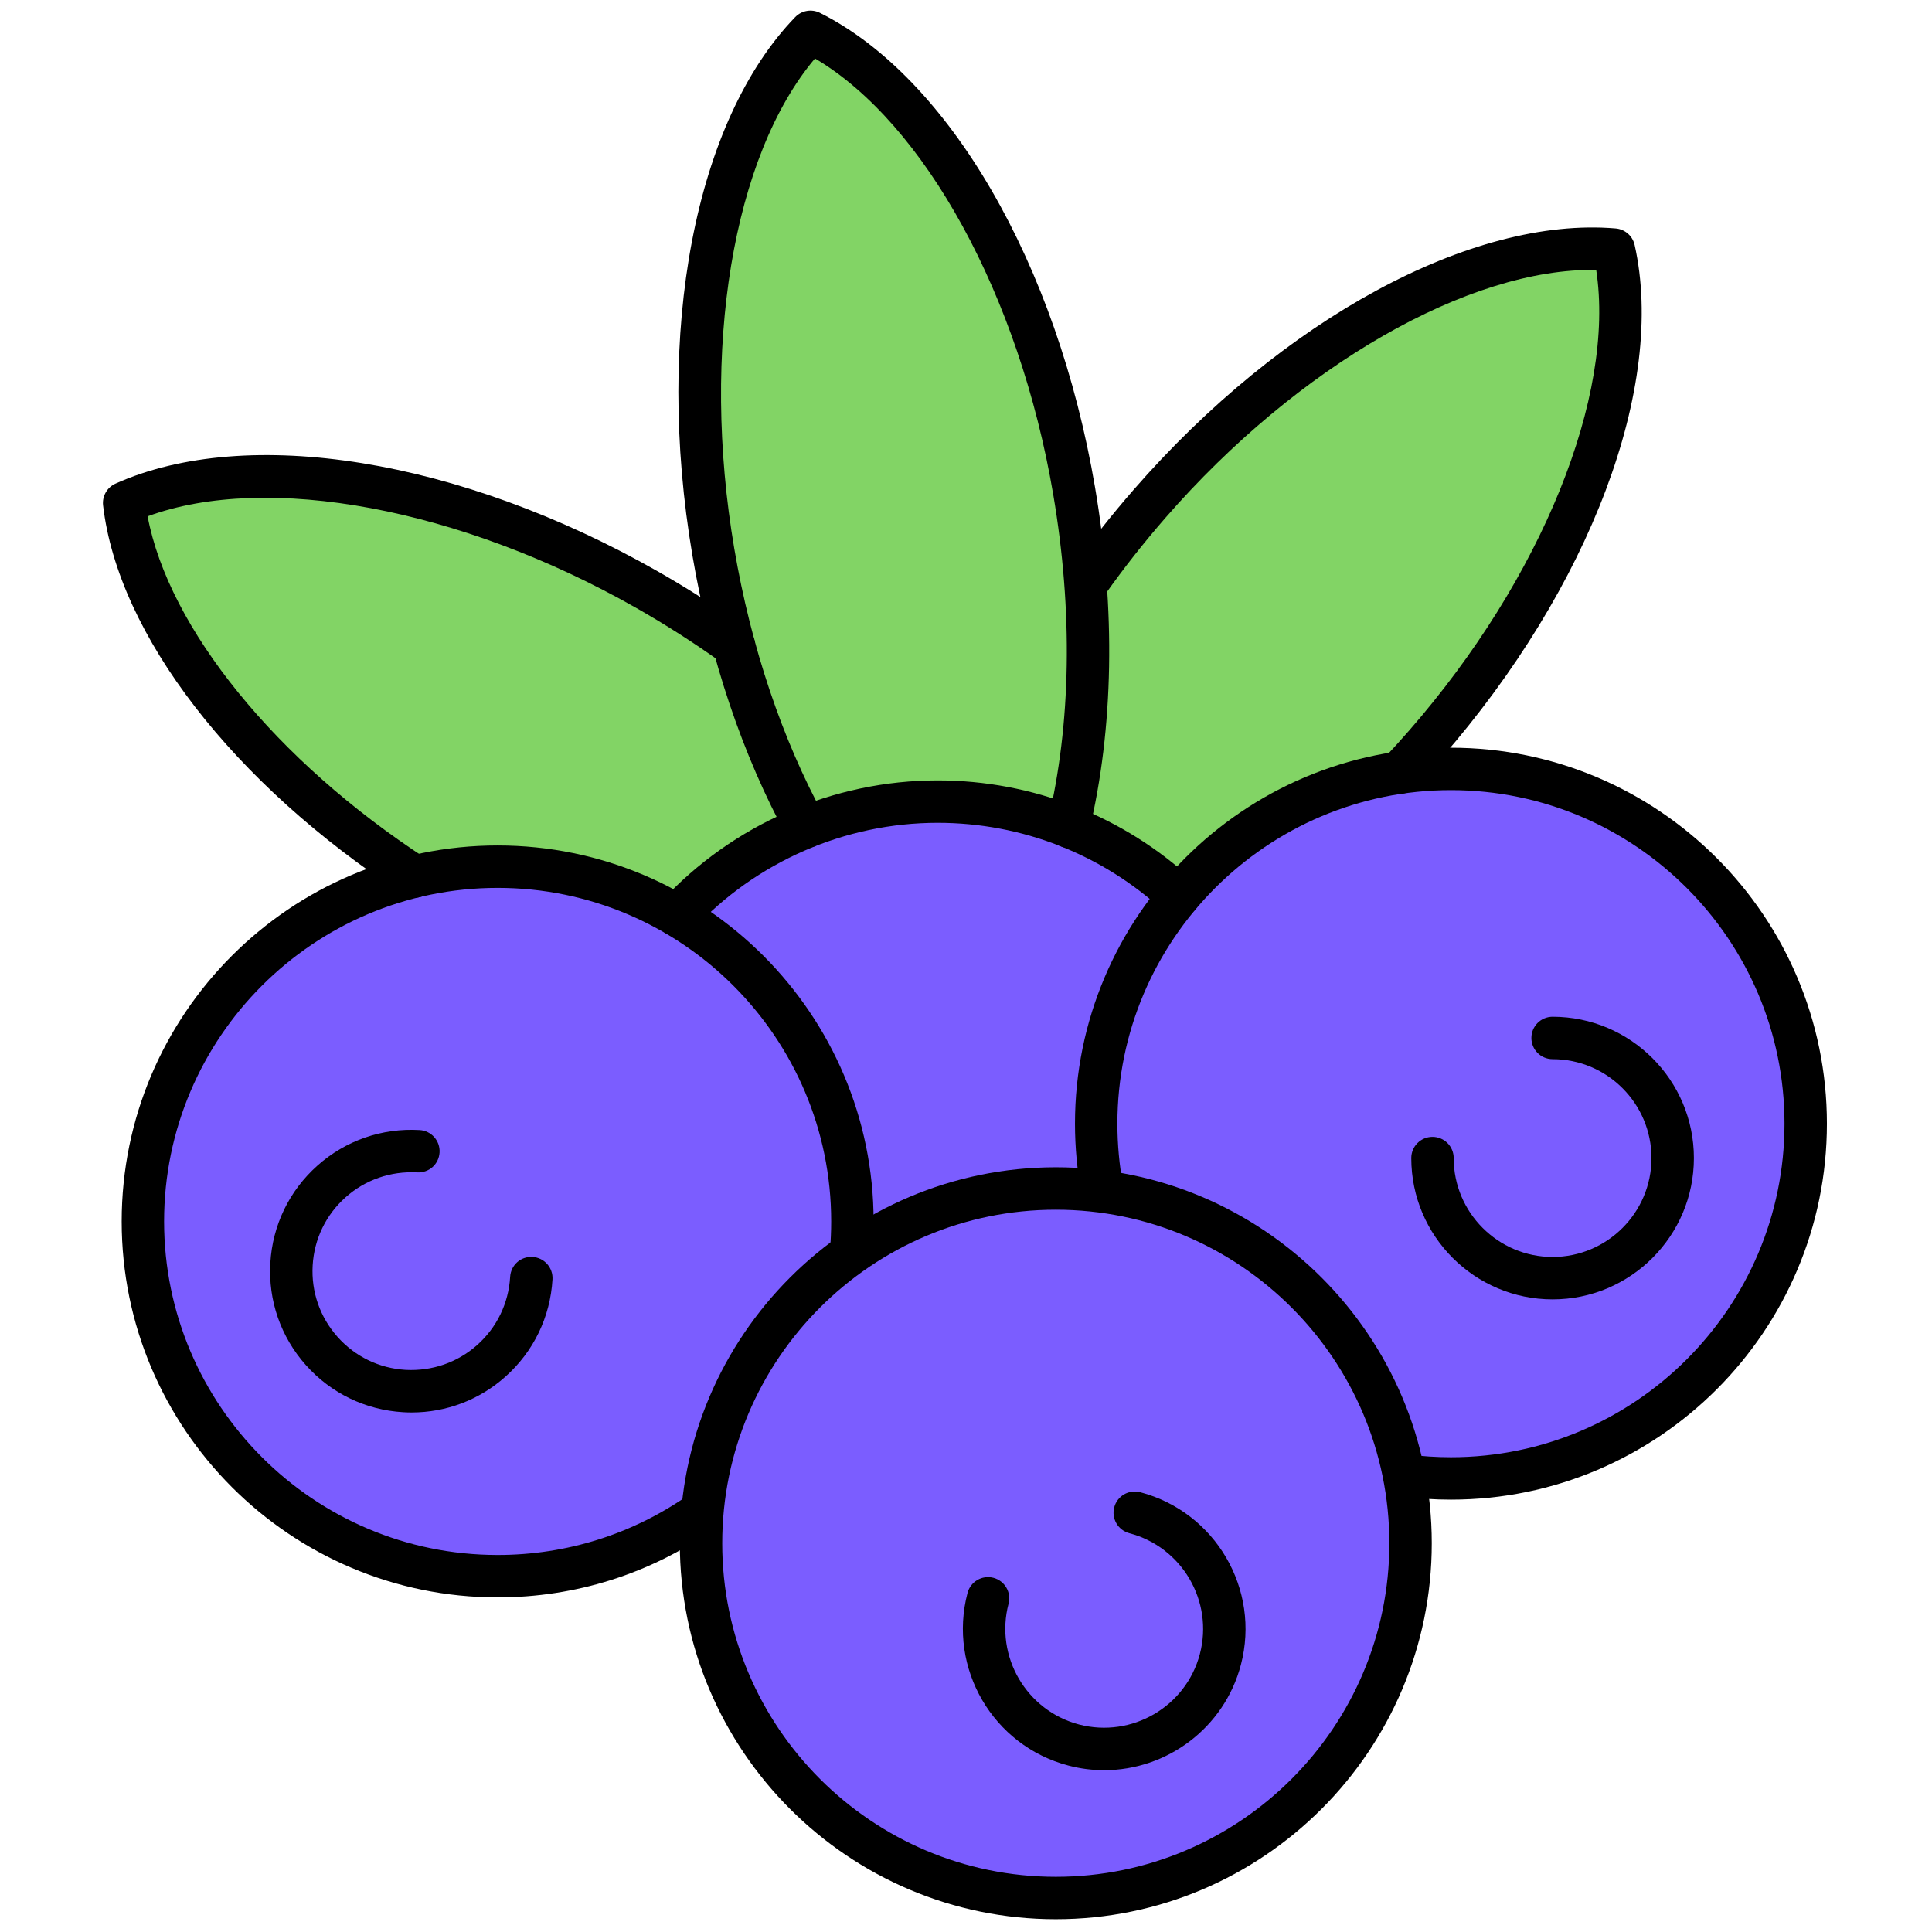 <svg xmlns="http://www.w3.org/2000/svg" xmlns:xlink="http://www.w3.org/1999/xlink" version="1.1" width="256" height="256" viewBox="0 0 256 256" xml:space="preserve">

<defs>
</defs>
<g style="stroke: none; stroke-width: 0; stroke-dasharray: none; stroke-linecap: butt; stroke-linejoin: miter; stroke-miterlimit: 10; fill: none; fill-rule: nonzero; opacity: 1;" transform="translate(1.407 1.407) scale(2.81 2.81)" >
	<path d="M 75.605 11.269 c -6.241 -0.528 -14.906 3.966 -21.898 11.985 c -1.055 1.21 -2.025 2.446 -2.908 3.695 l -0.121 0.022 c -0.105 -1.416 -0.28 -2.86 -0.528 -4.323 C 48.366 12.158 43.317 3.805 37.717 1 c -4.359 4.498 -6.361 14.051 -4.577 24.54 c 0.257 1.513 0.59 2.975 0.975 4.388 l -0.005 0.001 c -1.292 -0.929 -2.671 -1.814 -4.127 -2.641 c -9.251 -5.256 -18.914 -6.634 -24.629 -4.072 c 0.66 5.667 5.804 12.473 13.705 17.614 l 24.2 11.32 l 22.24 -16.218 c 0.409 -0.434 0.814 -0.881 1.213 -1.338 C 73.704 26.576 76.978 17.381 75.605 11.269 z" style="stroke: none; stroke-width: 1; stroke-dasharray: none; stroke-linecap: butt; stroke-linejoin: miter; stroke-miterlimit: 10; fill: rgb(130,212,101); fill-rule: nonzero; opacity: 1;" transform=" matrix(1 0 0 1 0 0) " stroke-linecap="round" />
	<path d="M 67.918 35.757 c -5.294 0 -10.005 2.466 -13.07 6.304 c -3.007 -2.894 -7.087 -4.683 -11.59 -4.683 c -4.747 0 -9.022 1.986 -12.067 5.162 c -2.431 -1.377 -5.234 -2.173 -8.226 -2.173 c -9.239 0 -16.728 7.49 -16.728 16.728 c 0 9.239 7.49 16.728 16.728 16.728 c 3.607 0 6.938 -1.153 9.67 -3.094 c -0.046 0.508 -0.078 1.021 -0.078 1.541 c 0 9.24 7.489 16.73 16.728 16.73 s 16.728 -7.49 16.728 -16.728 c 0 -1.103 -0.113 -2.179 -0.317 -3.222 c 0.729 0.097 1.467 0.164 2.222 0.164 c 9.239 0 16.728 -7.49 16.728 -16.728 S 77.157 35.757 67.918 35.757 z" style="stroke: none; stroke-width: 1; stroke-dasharray: none; stroke-linecap: butt; stroke-linejoin: miter; stroke-miterlimit: 10; fill: rgb(123,93,255); fill-rule: nonzero; opacity: 1;" transform=" matrix(1 0 0 1 0 0) " stroke-linecap="round" />
	<path d="M 49.285 90 c -9.775 0 -17.729 -7.953 -17.729 -17.729 s 7.953 -17.729 17.729 -17.729 s 17.729 7.953 17.729 17.729 S 59.061 90 49.285 90 z M 49.285 56.543 c -8.673 0 -15.729 7.056 -15.729 15.729 S 40.612 88 49.285 88 s 15.729 -7.056 15.729 -15.729 S 57.958 56.543 49.285 56.543 z" style="stroke: none; stroke-width: 1; stroke-dasharray: none; stroke-linecap: butt; stroke-linejoin: miter; stroke-miterlimit: 10; fill: rgb(0,0,0); fill-rule: nonzero; opacity: 1;" transform=" matrix(1 0 0 1 0 0) " stroke-linecap="round" />
	<path d="M 31.433 43.668 c -0.243 0 -0.487 -0.088 -0.679 -0.266 c -0.405 -0.375 -0.43 -1.008 -0.055 -1.413 c 3.347 -3.616 8.09 -5.69 13.014 -5.69 c 4.484 0 8.765 1.679 12.051 4.726 c 0.405 0.375 0.429 1.008 0.054 1.414 c -0.377 0.405 -1.009 0.428 -1.413 0.053 c -2.916 -2.704 -6.713 -4.193 -10.691 -4.193 c -4.369 0 -8.577 1.84 -11.546 5.048 C 31.97 43.56 31.701 43.668 31.433 43.668 z" style="stroke: none; stroke-width: 1; stroke-dasharray: none; stroke-linecap: butt; stroke-linejoin: miter; stroke-miterlimit: 10; fill: rgb(0,0,0); fill-rule: nonzero; opacity: 1;" transform=" matrix(1 0 0 1 0 0) " stroke-linecap="round" />
	<path d="M 72.712 60.771 c -3.675 0 -6.664 -2.989 -6.664 -6.663 c 0 -0.553 0.447 -1 1 -1 s 1 0.447 1 1 c 0 2.571 2.093 4.663 4.664 4.663 s 4.663 -2.092 4.663 -4.663 s -2.092 -4.664 -4.663 -4.664 c -0.553 0 -1 -0.447 -1 -1 s 0.447 -1 1 -1 c 3.674 0 6.663 2.989 6.663 6.664 C 79.375 57.781 76.386 60.771 72.712 60.771 z" style="stroke: none; stroke-width: 1; stroke-dasharray: none; stroke-linecap: butt; stroke-linejoin: miter; stroke-miterlimit: 10; fill: rgb(0,0,0); fill-rule: nonzero; opacity: 1;" transform=" matrix(1 0 0 1 0 0) " stroke-linecap="round" />
	<path d="M 51.567 82.973 c -0.56 0 -1.128 -0.071 -1.694 -0.221 c -3.553 -0.934 -5.684 -4.584 -4.75 -8.138 c 0.14 -0.534 0.688 -0.854 1.221 -0.713 c 0.534 0.14 0.854 0.687 0.713 1.221 c -0.653 2.487 0.839 5.042 3.325 5.696 c 2.488 0.649 5.042 -0.838 5.697 -3.325 c 0.653 -2.486 -0.839 -5.042 -3.326 -5.696 c -0.533 -0.141 -0.853 -0.688 -0.712 -1.222 c 0.142 -0.534 0.689 -0.851 1.222 -0.712 c 3.553 0.935 5.684 4.586 4.75 8.139 C 57.227 80.99 54.521 82.972 51.567 82.973 z" style="stroke: none; stroke-width: 1; stroke-dasharray: none; stroke-linecap: butt; stroke-linejoin: miter; stroke-miterlimit: 10; fill: rgb(0,0,0); fill-rule: nonzero; opacity: 1;" transform=" matrix(1 0 0 1 0 0) " stroke-linecap="round" />
	<path d="M 18.909 66.104 c -0.131 0 -0.263 -0.004 -0.396 -0.012 c -1.777 -0.104 -3.407 -0.893 -4.591 -2.222 c -1.183 -1.33 -1.778 -3.041 -1.675 -4.817 c 0.104 -1.777 0.893 -3.408 2.222 -4.591 c 1.33 -1.185 3.046 -1.777 4.818 -1.675 c 0.551 0.032 0.972 0.505 0.94 1.056 c -0.032 0.552 -0.496 0.97 -1.057 0.94 c -1.247 -0.065 -2.442 0.345 -3.372 1.172 c -0.931 0.828 -1.483 1.97 -1.555 3.213 c -0.073 1.244 0.344 2.441 1.172 3.372 s 1.969 1.483 3.213 1.556 c 1.248 0.064 2.441 -0.345 3.372 -1.172 c 0.93 -0.828 1.482 -1.97 1.555 -3.213 c 0.032 -0.553 0.496 -0.975 1.057 -0.94 c 0.551 0.032 0.972 0.505 0.94 1.056 c -0.104 1.777 -0.893 3.408 -2.222 4.591 C 22.101 65.513 20.543 66.104 18.909 66.104 z" style="stroke: none; stroke-width: 1; stroke-dasharray: none; stroke-linecap: butt; stroke-linejoin: miter; stroke-miterlimit: 10; fill: rgb(0,0,0); fill-rule: nonzero; opacity: 1;" transform=" matrix(1 0 0 1 0 0) " stroke-linecap="round" />
	<path d="M 67.918 70.214 c -0.766 0 -1.539 -0.05 -2.298 -0.147 c -0.548 -0.071 -0.935 -0.572 -0.864 -1.12 c 0.071 -0.548 0.57 -0.922 1.12 -0.864 c 0.675 0.088 1.361 0.132 2.042 0.132 c 8.673 0 15.729 -7.056 15.729 -15.729 c 0 -8.672 -7.056 -15.728 -15.729 -15.728 c -8.672 0 -15.728 7.056 -15.728 15.728 c 0 0.985 0.091 1.97 0.271 2.926 c 0.103 0.543 -0.255 1.065 -0.798 1.167 c -0.541 0.104 -1.065 -0.255 -1.167 -0.798 c -0.203 -1.077 -0.306 -2.187 -0.306 -3.295 c 0 -9.775 7.952 -17.728 17.728 -17.728 s 17.729 7.953 17.729 17.728 S 77.693 70.214 67.918 70.214 z" style="stroke: none; stroke-width: 1; stroke-dasharray: none; stroke-linecap: butt; stroke-linejoin: miter; stroke-miterlimit: 10; fill: rgb(0,0,0); fill-rule: nonzero; opacity: 1;" transform=" matrix(1 0 0 1 0 0) " stroke-linecap="round" />
	<path d="M 37.5 39.494 c -0.354 0 -0.696 -0.188 -0.878 -0.52 c -2.1 -3.836 -3.646 -8.423 -4.469 -13.266 C 30.36 15.165 32.262 5.193 36.999 0.304 c 0.304 -0.313 0.776 -0.394 1.166 -0.198 c 6.086 3.048 11.177 11.83 12.971 22.374 c 0.979 5.757 0.881 11.369 -0.282 16.23 c -0.129 0.538 -0.668 0.87 -1.205 0.74 c -0.537 -0.129 -0.869 -0.668 -0.74 -1.206 c 1.102 -4.601 1.189 -9.936 0.255 -15.429 C 47.567 13.429 43.103 5.31 37.93 2.255 c -3.873 4.593 -5.402 13.732 -3.805 23.118 c 0.787 4.626 2.257 8.997 4.251 12.641 c 0.266 0.484 0.088 1.092 -0.397 1.357 C 37.827 39.454 37.663 39.494 37.5 39.494 z" style="stroke: none; stroke-width: 1; stroke-dasharray: none; stroke-linecap: butt; stroke-linejoin: miter; stroke-miterlimit: 10; fill: rgb(0,0,0); fill-rule: nonzero; opacity: 1;" transform=" matrix(1 0 0 1 0 0) " stroke-linecap="round" />
	<path d="M 65.498 36.933 c -0.246 0 -0.492 -0.09 -0.686 -0.272 c -0.402 -0.378 -0.421 -1.011 -0.043 -1.414 c 0.401 -0.425 0.797 -0.862 1.188 -1.311 c 6.257 -7.175 9.719 -15.77 8.811 -21.708 c -5.99 -0.102 -14.051 4.506 -20.308 11.683 c -1.014 1.162 -1.971 2.378 -2.846 3.615 c -0.318 0.451 -0.94 0.558 -1.394 0.239 c -0.451 -0.318 -0.559 -0.942 -0.239 -1.394 c 0.913 -1.293 1.913 -2.563 2.971 -3.775 c 7.028 -8.061 15.953 -12.898 22.736 -12.324 c 0.436 0.037 0.796 0.352 0.892 0.777 c 1.491 6.642 -2.087 16.142 -9.116 24.202 c -0.408 0.467 -0.821 0.923 -1.238 1.367 C 66.029 36.828 65.764 36.933 65.498 36.933 z" style="stroke: none; stroke-width: 1; stroke-dasharray: none; stroke-linecap: butt; stroke-linejoin: miter; stroke-miterlimit: 10; fill: rgb(0,0,0); fill-rule: nonzero; opacity: 1;" transform=" matrix(1 0 0 1 0 0) " stroke-linecap="round" />
	<path d="M 19.058 41.831 c -0.187 0 -0.376 -0.052 -0.544 -0.162 C 10.493 36.452 5.07 29.425 4.36 23.333 c -0.051 -0.434 0.186 -0.85 0.584 -1.028 c 6.211 -2.785 16.234 -1.169 25.533 4.115 c 1.464 0.832 2.882 1.739 4.216 2.698 c 0.449 0.322 0.551 0.947 0.229 1.396 c -0.321 0.449 -0.948 0.552 -1.396 0.229 c -1.276 -0.917 -2.635 -1.787 -4.037 -2.583 C 21.21 23.455 12.1 21.772 6.46 23.846 c 0.995 5.285 6.06 11.538 13.144 16.146 c 0.463 0.301 0.594 0.921 0.293 1.384 C 19.705 41.671 19.385 41.831 19.058 41.831 z" style="stroke: none; stroke-width: 1; stroke-dasharray: none; stroke-linecap: butt; stroke-linejoin: miter; stroke-miterlimit: 10; fill: rgb(0,0,0); fill-rule: nonzero; opacity: 1;" transform=" matrix(1 0 0 1 0 0) " stroke-linecap="round" />
	<path d="M 22.965 74.824 c -9.775 0 -17.728 -7.952 -17.728 -17.728 s 7.953 -17.729 17.728 -17.729 s 17.729 7.953 17.729 17.729 c 0 0.518 -0.022 1.04 -0.067 1.554 c -0.047 0.55 -0.533 0.964 -1.083 0.909 c -0.55 -0.048 -0.958 -0.532 -0.91 -1.083 c 0.04 -0.454 0.06 -0.915 0.06 -1.38 c 0 -8.673 -7.056 -15.729 -15.729 -15.729 c -8.672 0 -15.728 7.056 -15.728 15.729 c 0 8.672 7.056 15.728 15.728 15.728 c 3.262 0 6.39 -0.989 9.047 -2.86 c 0.451 -0.318 1.076 -0.21 1.393 0.241 c 0.318 0.452 0.21 1.076 -0.242 1.394 C 30.168 73.709 26.641 74.824 22.965 74.824 z" style="stroke: none; stroke-width: 1; stroke-dasharray: none; stroke-linecap: butt; stroke-linejoin: miter; stroke-miterlimit: 10; fill: rgb(0,0,0); fill-rule: nonzero; opacity: 1;" transform=" matrix(1 0 0 1 0 0) " stroke-linecap="round" />
</g>
</svg>